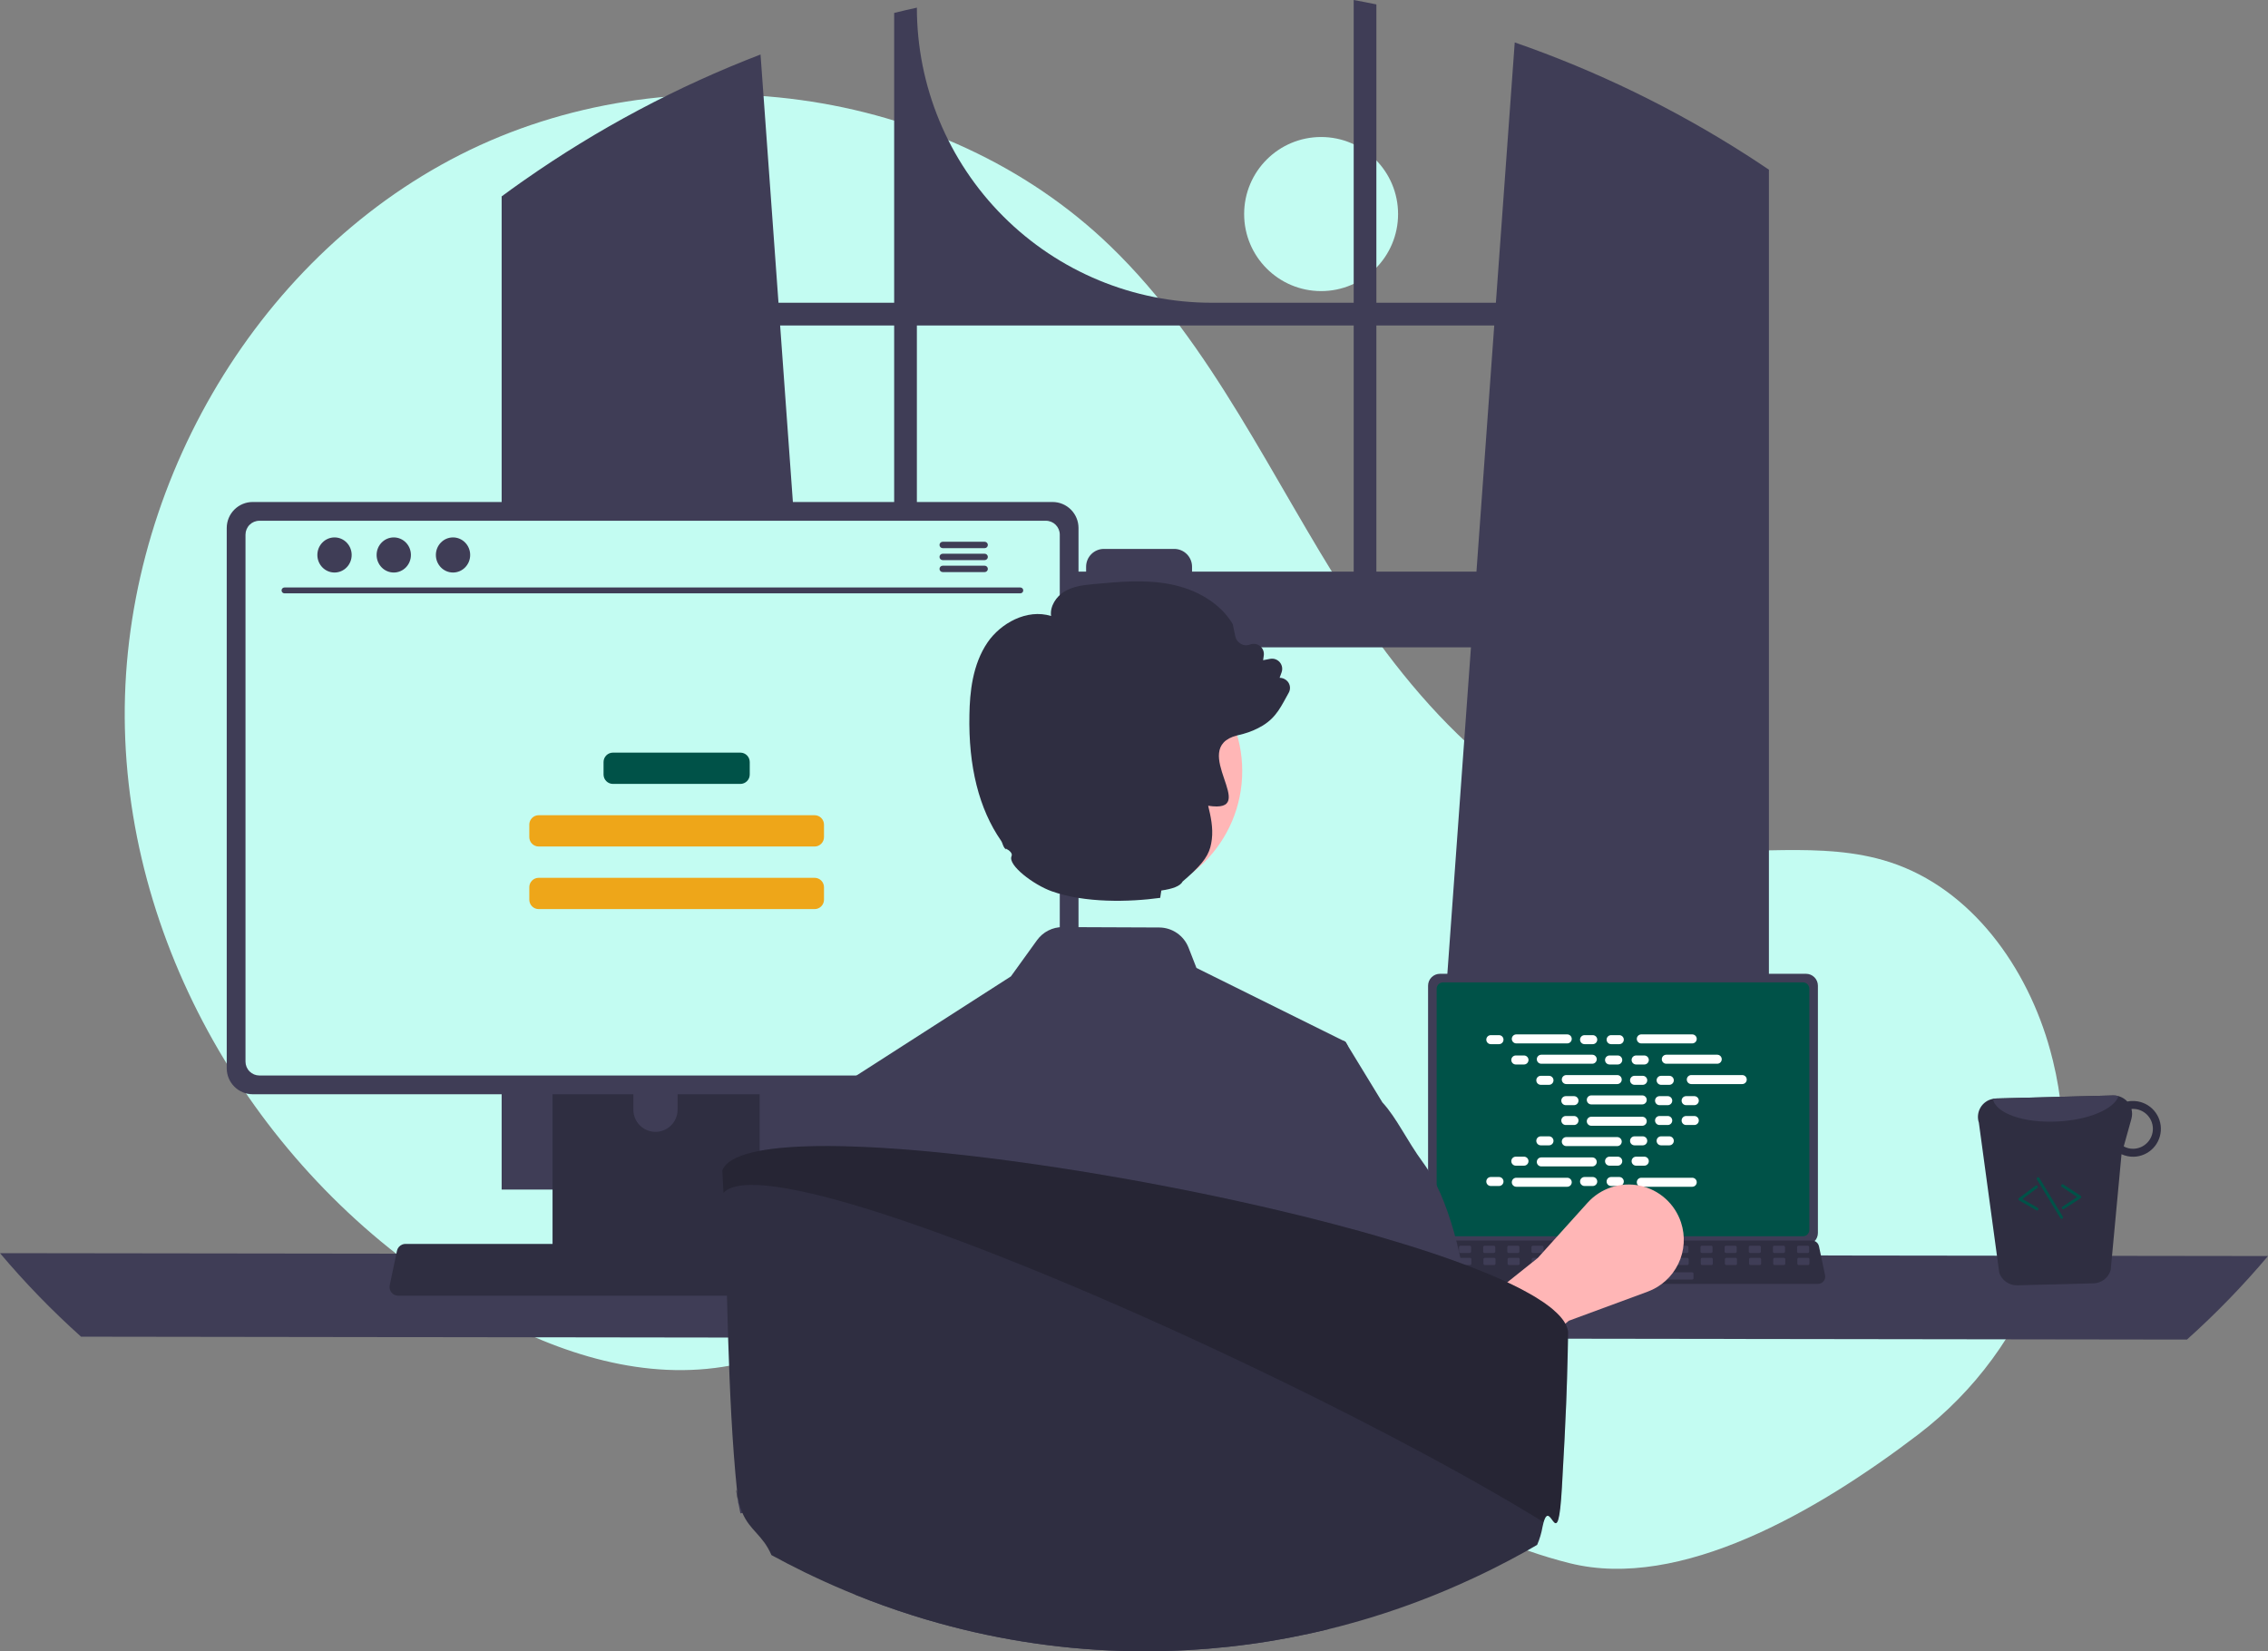 <svg width="754" height="549" viewBox="0 0 754 549" fill="none" xmlns="http://www.w3.org/2000/svg">
<rect x="0" y="0" width="754" height="549" fill="#808080" stroke="none"/>
<g clip-path="url(#clip0_60_59)">
<path d="M439.204 96.782C453.335 96.782 464.791 85.314 464.791 71.167C464.791 57.02 453.335 45.551 439.204 45.551C425.072 45.551 413.617 57.02 413.617 71.167C413.617 85.314 425.072 96.782 439.204 96.782Z" fill="#C3FCF2"/>
<path d="M637.69 476.947C675.722 447.946 693.888 399.214 682.516 352.727C682.233 351.572 681.935 350.419 681.621 349.269C674.081 321.675 655.429 295.449 628.244 286.632C605.418 279.228 580.503 284.921 556.689 281.977C509.943 276.198 473.701 238.332 448.201 198.687C422.7 159.041 403.102 114.663 369.217 81.909C313.363 27.921 222.252 16.298 153.002 51.44C83.751 86.582 39.639 164.549 41.521 242.252C43.402 319.955 89.479 394.244 156.395 433.66C180.978 448.14 209.409 458.397 237.704 454.808C262.256 451.693 284.564 438.487 309 434.566C347.419 428.401 385.593 445.791 418.822 466.056C452.051 486.32 484.149 510.339 521.909 519.734C558.575 528.856 604 502.636 637.69 476.947Z" fill="#C3FCF2"/>
<path d="M583.047 53.072C582.213 52.515 581.37 51.987 580.536 51.45C556.436 36.02 530.605 23.484 503.576 14.102L497.309 100.656H457.578V1.468C455.077 0.95 452.557 0.46 450.037 -6.10352e-05V100.656H402.822C376.83 100.656 351.902 90.319 333.523 71.919C315.143 53.519 304.818 28.564 304.818 2.542C302.288 3.089 299.777 3.674 297.267 4.298V100.656H258.81L252.84 18.122C225.064 28.787 198.694 42.811 174.318 59.883C173.897 60.171 173.475 60.468 173.063 60.756C170.945 62.243 168.856 63.759 166.777 65.294V395.495H280.113L278.11 367.722L267.09 215.232H489.02L478 367.722L475.997 395.495H588.078V56.41C586.411 55.278 584.734 54.165 583.047 53.072ZM297.267 190.049H265.269L259.357 108.216H297.267V190.049ZM450.037 190.049H396.296V188.427C396.296 187.648 396.143 186.876 395.844 186.156C395.546 185.436 395.109 184.782 394.558 184.232C394.007 183.681 393.353 183.244 392.634 182.947C391.914 182.65 391.143 182.497 390.364 182.499H367.001C366.223 182.498 365.453 182.651 364.734 182.949C364.016 183.247 363.363 183.684 362.813 184.234C362.263 184.785 361.827 185.439 361.529 186.158C361.232 186.878 361.079 187.649 361.079 188.427V190.049H304.818V108.216H450.037V190.049ZM457.579 190.049V108.216H496.763L490.85 190.049H457.579Z" fill="#3F3D56"/>
<path d="M-3.05176e-05 416.64C8.325 426.515 17.329 435.796 26.947 444.414L727.053 445.373C736.671 436.755 745.675 427.475 754 417.6L-3.05176e-05 416.64Z" fill="#3F3D56"/>
<path d="M474.765 327.708V409.929C474.765 410.977 475.181 411.982 475.922 412.723C476.662 413.463 477.665 413.88 478.712 413.881H600.419C601.465 413.88 602.469 413.463 603.209 412.723C603.949 411.982 604.365 410.977 604.366 409.929V327.708C604.363 326.661 603.946 325.658 603.207 324.918C602.467 324.178 601.464 323.762 600.419 323.761H478.712C477.666 323.762 476.663 324.179 475.924 324.918C475.184 325.658 474.767 326.661 474.765 327.708Z" fill="#3F3D56"/>
<path d="M477.62 328.731V408.915C477.621 409.475 477.843 410.011 478.239 410.407C478.634 410.803 479.17 411.026 479.729 411.027H599.405C599.965 411.026 600.501 410.803 600.896 410.407C601.292 410.011 601.514 409.475 601.515 408.915V328.731C601.515 328.171 601.293 327.633 600.897 327.236C600.502 326.84 599.965 326.616 599.405 326.615H479.729C479.169 326.616 478.633 326.84 478.237 327.236C477.842 327.633 477.62 328.171 477.62 328.731Z" fill="#005248"/>
<path d="M472.219 425.964C472.442 426.244 472.725 426.47 473.048 426.624C473.371 426.779 473.724 426.858 474.081 426.856H604.401C604.757 426.856 605.109 426.776 605.431 426.622C605.752 426.469 606.036 426.245 606.26 425.968C606.485 425.691 606.645 425.367 606.729 425.02C606.812 424.674 606.818 424.313 606.745 423.963L604.722 414.344C604.638 413.951 604.458 413.586 604.197 413.282C603.936 412.977 603.603 412.743 603.229 412.6C602.958 412.493 602.669 412.439 602.378 412.439H476.096C475.805 412.439 475.517 412.493 475.245 412.6C474.871 412.743 474.538 412.977 474.277 413.282C474.017 413.586 473.836 413.951 473.752 414.344L471.729 423.963C471.657 424.312 471.664 424.673 471.749 425.019C471.833 425.365 471.994 425.688 472.219 425.964Z" fill="#2F2E41"/>
<path d="M597.906 416.582H600.985C601.243 416.582 601.452 416.373 601.452 416.114V414.64C601.452 414.381 601.243 414.171 600.985 414.171H597.906C597.648 414.171 597.439 414.381 597.439 414.64V416.114C597.439 416.373 597.648 416.582 597.906 416.582Z" fill="#3F3D56"/>
<path d="M589.879 416.582H592.957C593.215 416.582 593.425 416.373 593.425 416.114V414.64C593.425 414.381 593.215 414.171 592.957 414.171H589.879C589.62 414.171 589.411 414.381 589.411 414.64V416.114C589.411 416.373 589.62 416.582 589.879 416.582Z" fill="#3F3D56"/>
<path d="M581.851 416.582H584.929C585.188 416.582 585.397 416.373 585.397 416.114V414.64C585.397 414.381 585.188 414.171 584.929 414.171H581.851C581.593 414.171 581.383 414.381 581.383 414.64V416.114C581.383 416.373 581.593 416.582 581.851 416.582Z" fill="#3F3D56"/>
<path d="M573.824 416.582H576.902C577.16 416.582 577.37 416.373 577.37 416.114V414.64C577.37 414.381 577.16 414.171 576.902 414.171H573.824C573.565 414.171 573.356 414.381 573.356 414.64V416.114C573.356 416.373 573.565 416.582 573.824 416.582Z" fill="#3F3D56"/>
<path d="M565.796 416.582H568.874C569.133 416.582 569.342 416.373 569.342 416.114V414.64C569.342 414.381 569.133 414.171 568.874 414.171H565.796C565.538 414.171 565.328 414.381 565.328 414.64V416.114C565.328 416.373 565.538 416.582 565.796 416.582Z" fill="#3F3D56"/>
<path d="M557.769 416.582H560.847C561.105 416.582 561.315 416.373 561.315 416.114V414.64C561.315 414.381 561.105 414.171 560.847 414.171H557.769C557.51 414.171 557.301 414.381 557.301 414.64V416.114C557.301 416.373 557.51 416.582 557.769 416.582Z" fill="#3F3D56"/>
<path d="M549.741 416.582H552.819C553.078 416.582 553.287 416.373 553.287 416.114V414.64C553.287 414.381 553.078 414.171 552.819 414.171H549.741C549.483 414.171 549.273 414.381 549.273 414.64V416.114C549.273 416.373 549.483 416.582 549.741 416.582Z" fill="#3F3D56"/>
<path d="M541.714 416.582H544.792C545.05 416.582 545.259 416.373 545.259 416.114V414.64C545.259 414.381 545.05 414.171 544.792 414.171H541.714C541.455 414.171 541.246 414.381 541.246 414.64V416.114C541.246 416.373 541.455 416.582 541.714 416.582Z" fill="#3F3D56"/>
<path d="M533.686 416.582H536.764C537.023 416.582 537.232 416.373 537.232 416.114V414.64C537.232 414.381 537.023 414.171 536.764 414.171H533.686C533.428 414.171 533.218 414.381 533.218 414.64V416.114C533.218 416.373 533.428 416.582 533.686 416.582Z" fill="#3F3D56"/>
<path d="M525.658 416.582H528.736C528.995 416.582 529.204 416.373 529.204 416.114V414.64C529.204 414.381 528.995 414.171 528.736 414.171H525.658C525.4 414.171 525.19 414.381 525.19 414.64V416.114C525.19 416.373 525.4 416.582 525.658 416.582Z" fill="#3F3D56"/>
<path d="M517.631 416.582H520.709C520.967 416.582 521.177 416.373 521.177 416.114V414.64C521.177 414.381 520.967 414.171 520.709 414.171H517.631C517.372 414.171 517.163 414.381 517.163 414.64V416.114C517.163 416.373 517.372 416.582 517.631 416.582Z" fill="#3F3D56"/>
<path d="M509.603 416.582H512.681C512.94 416.582 513.149 416.373 513.149 416.114V414.64C513.149 414.381 512.94 414.171 512.681 414.171H509.603C509.345 414.171 509.135 414.381 509.135 414.64V416.114C509.135 416.373 509.345 416.582 509.603 416.582Z" fill="#3F3D56"/>
<path d="M501.576 416.582H504.654C504.912 416.582 505.122 416.373 505.122 416.114V414.64C505.122 414.381 504.912 414.171 504.654 414.171H501.576C501.317 414.171 501.108 414.381 501.108 414.64V416.114C501.108 416.373 501.317 416.582 501.576 416.582Z" fill="#3F3D56"/>
<path d="M493.548 416.582H496.626C496.885 416.582 497.094 416.373 497.094 416.114V414.64C497.094 414.381 496.885 414.171 496.626 414.171H493.548C493.29 414.171 493.08 414.381 493.08 414.64V416.114C493.08 416.373 493.29 416.582 493.548 416.582Z" fill="#3F3D56"/>
<path d="M485.521 416.582H488.599C488.857 416.582 489.067 416.373 489.067 416.114V414.64C489.067 414.381 488.857 414.171 488.599 414.171H485.521C485.262 414.171 485.053 414.381 485.053 414.64V416.114C485.053 416.373 485.262 416.582 485.521 416.582Z" fill="#3F3D56"/>
<path d="M477.493 416.582H480.571C480.83 416.582 481.039 416.373 481.039 416.114V414.64C481.039 414.381 480.83 414.171 480.571 414.171H477.493C477.235 414.171 477.025 414.381 477.025 414.64V416.114C477.025 416.373 477.235 416.582 477.493 416.582Z" fill="#3F3D56"/>
<path d="M598.001 420.601H601.079C601.338 420.601 601.547 420.391 601.547 420.132V418.658C601.547 418.399 601.338 418.19 601.079 418.19H598.001C597.743 418.19 597.533 418.399 597.533 418.658V420.132C597.533 420.391 597.743 420.601 598.001 420.601Z" fill="#3F3D56"/>
<path d="M589.974 420.601H593.052C593.31 420.601 593.52 420.391 593.52 420.132V418.658C593.52 418.399 593.31 418.19 593.052 418.19H589.974C589.715 418.19 589.506 418.399 589.506 418.658V420.132C589.506 420.391 589.715 420.601 589.974 420.601Z" fill="#3F3D56"/>
<path d="M581.946 420.601H585.024C585.283 420.601 585.492 420.391 585.492 420.132V418.658C585.492 418.399 585.283 418.19 585.024 418.19H581.946C581.688 418.19 581.478 418.399 581.478 418.658V420.132C581.478 420.391 581.688 420.601 581.946 420.601Z" fill="#3F3D56"/>
<path d="M573.919 420.601H576.997C577.255 420.601 577.465 420.391 577.465 420.132V418.658C577.465 418.399 577.255 418.19 576.997 418.19H573.919C573.66 418.19 573.451 418.399 573.451 418.658V420.132C573.451 420.391 573.66 420.601 573.919 420.601Z" fill="#3F3D56"/>
<path d="M565.891 420.601H568.969C569.228 420.601 569.437 420.391 569.437 420.132V418.658C569.437 418.399 569.228 418.19 568.969 418.19H565.891C565.633 418.19 565.423 418.399 565.423 418.658V420.132C565.423 420.391 565.633 420.601 565.891 420.601Z" fill="#3F3D56"/>
<path d="M557.863 420.601H560.942C561.2 420.601 561.409 420.391 561.409 420.132V418.658C561.409 418.399 561.2 418.19 560.942 418.19H557.863C557.605 418.19 557.396 418.399 557.396 418.658V420.132C557.396 420.391 557.605 420.601 557.863 420.601Z" fill="#3F3D56"/>
<path d="M549.836 420.601H552.914C553.172 420.601 553.382 420.391 553.382 420.132V418.658C553.382 418.399 553.172 418.19 552.914 418.19H549.836C549.578 418.19 549.368 418.399 549.368 418.658V420.132C549.368 420.391 549.578 420.601 549.836 420.601Z" fill="#3F3D56"/>
<path d="M541.808 420.601H544.886C545.145 420.601 545.354 420.391 545.354 420.132V418.658C545.354 418.399 545.145 418.19 544.886 418.19H541.808C541.55 418.19 541.341 418.399 541.341 418.658V420.132C541.341 420.391 541.55 420.601 541.808 420.601Z" fill="#3F3D56"/>
<path d="M533.781 420.601H536.859C537.117 420.601 537.327 420.391 537.327 420.132V418.658C537.327 418.399 537.117 418.19 536.859 418.19H533.781C533.522 418.19 533.313 418.399 533.313 418.658V420.132C533.313 420.391 533.522 420.601 533.781 420.601Z" fill="#3F3D56"/>
<path d="M525.753 420.601H528.831C529.09 420.601 529.299 420.391 529.299 420.132V418.658C529.299 418.399 529.09 418.19 528.831 418.19H525.753C525.495 418.19 525.285 418.399 525.285 418.658V420.132C525.285 420.391 525.495 420.601 525.753 420.601Z" fill="#3F3D56"/>
<path d="M517.726 420.601H520.804C521.062 420.601 521.271 420.391 521.271 420.132V418.658C521.271 418.399 521.062 418.19 520.804 418.19H517.726C517.467 418.19 517.258 418.399 517.258 418.658V420.132C517.258 420.391 517.467 420.601 517.726 420.601Z" fill="#3F3D56"/>
<path d="M509.698 420.601H512.776C513.035 420.601 513.244 420.391 513.244 420.132V418.658C513.244 418.399 513.035 418.19 512.776 418.19H509.698C509.44 418.19 509.23 418.399 509.23 418.658V420.132C509.23 420.391 509.44 420.601 509.698 420.601Z" fill="#3F3D56"/>
<path d="M501.671 420.601H504.749C505.007 420.601 505.217 420.391 505.217 420.132V418.658C505.217 418.399 505.007 418.19 504.749 418.19H501.671C501.412 418.19 501.203 418.399 501.203 418.658V420.132C501.203 420.391 501.412 420.601 501.671 420.601Z" fill="#3F3D56"/>
<path d="M493.643 420.601H496.721C496.98 420.601 497.189 420.391 497.189 420.132V418.658C497.189 418.399 496.98 418.19 496.721 418.19H493.643C493.385 418.19 493.175 418.399 493.175 418.658V420.132C493.175 420.391 493.385 420.601 493.643 420.601Z" fill="#3F3D56"/>
<path d="M485.615 420.601H488.694C488.952 420.601 489.161 420.391 489.161 420.132V418.658C489.161 418.399 488.952 418.19 488.694 418.19H485.615C485.357 418.19 485.148 418.399 485.148 418.658V420.132C485.148 420.391 485.357 420.601 485.615 420.601Z" fill="#3F3D56"/>
<path d="M477.588 420.601H480.666C480.924 420.601 481.134 420.391 481.134 420.132V418.658C481.134 418.399 480.924 418.19 480.666 418.19H477.588C477.33 418.19 477.12 418.399 477.12 418.658V420.132C477.12 420.391 477.33 420.601 477.588 420.601Z" fill="#3F3D56"/>
<path d="M531.373 425.423H562.547C562.806 425.423 563.015 425.213 563.015 424.954V423.48C563.015 423.221 562.806 423.012 562.547 423.012H531.373C531.114 423.012 530.905 423.221 530.905 423.48V424.954C530.905 425.213 531.114 425.423 531.373 425.423Z" fill="#3F3D56"/>
<path d="M498.344 344.157H495.619C494.793 344.157 494.123 344.828 494.123 345.655C494.123 346.482 494.793 347.153 495.619 347.153H498.344C499.17 347.153 499.84 346.482 499.84 345.655C499.84 344.828 499.17 344.157 498.344 344.157Z" fill="white"/>
<path d="M529.51 344.157H526.785C525.959 344.157 525.289 344.828 525.289 345.655C525.289 346.482 525.959 347.153 526.785 347.153H529.51C530.337 347.153 531.006 346.482 531.006 345.655C531.006 344.828 530.337 344.157 529.51 344.157Z" fill="white"/>
<path d="M538.341 344.157H535.616C534.79 344.157 534.12 344.828 534.12 345.655C534.12 346.482 534.79 347.153 535.616 347.153H538.341C539.167 347.153 539.837 346.482 539.837 345.655C539.837 344.828 539.167 344.157 538.341 344.157Z" fill="white"/>
<path d="M521.033 343.908H504.096C503.27 343.908 502.6 344.578 502.6 345.405C502.6 346.232 503.27 346.903 504.096 346.903H521.033C521.859 346.903 522.529 346.232 522.529 345.405C522.529 344.578 521.859 343.908 521.033 343.908Z" fill="white"/>
<path d="M562.588 343.908H545.652C544.825 343.908 544.156 344.578 544.156 345.405C544.156 346.232 544.825 346.903 545.652 346.903H562.588C563.414 346.903 564.084 346.232 564.084 345.405C564.084 344.578 563.414 343.908 562.588 343.908Z" fill="white"/>
<path d="M506.655 350.918H503.93C503.104 350.918 502.434 351.588 502.434 352.415C502.434 353.242 503.104 353.913 503.93 353.913H506.655C507.481 353.913 508.151 353.242 508.151 352.415C508.151 351.588 507.481 350.918 506.655 350.918Z" fill="white"/>
<path d="M537.822 350.918H535.096C534.27 350.918 533.6 351.588 533.6 352.415C533.6 353.242 534.27 353.913 535.096 353.913H537.822C538.648 353.913 539.318 353.242 539.318 352.415C539.318 351.588 538.648 350.918 537.822 350.918Z" fill="white"/>
<path d="M546.652 350.918H543.927C543.101 350.918 542.431 351.588 542.431 352.415C542.431 353.242 543.101 353.913 543.927 353.913H546.652C547.478 353.913 548.148 353.242 548.148 352.415C548.148 351.588 547.478 350.918 546.652 350.918Z" fill="white"/>
<path d="M529.344 350.668H512.407C511.581 350.668 510.911 351.338 510.911 352.165C510.911 352.993 511.581 353.663 512.407 353.663H529.344C530.17 353.663 530.84 352.993 530.84 352.165C530.84 351.338 530.17 350.668 529.344 350.668Z" fill="white"/>
<path d="M570.899 350.668H553.963C553.136 350.668 552.467 351.338 552.467 352.165C552.467 352.993 553.136 353.663 553.963 353.663H570.899C571.725 353.663 572.395 352.993 572.395 352.165C572.395 351.338 571.725 350.668 570.899 350.668Z" fill="white"/>
<path d="M514.966 357.678H512.241C511.415 357.678 510.745 358.348 510.745 359.175C510.745 360.003 511.415 360.673 512.241 360.673H514.966C515.792 360.673 516.462 360.003 516.462 359.175C516.462 358.348 515.792 357.678 514.966 357.678Z" fill="white"/>
<path d="M546.132 357.678H543.407C542.581 357.678 541.911 358.348 541.911 359.175C541.911 360.003 542.581 360.673 543.407 360.673H546.132C546.959 360.673 547.628 360.003 547.628 359.175C547.628 358.348 546.959 357.678 546.132 357.678Z" fill="white"/>
<path d="M554.963 357.678H552.238C551.412 357.678 550.742 358.348 550.742 359.175C550.742 360.003 551.412 360.673 552.238 360.673H554.963C555.789 360.673 556.459 360.003 556.459 359.175C556.459 358.348 555.789 357.678 554.963 357.678Z" fill="white"/>
<path d="M537.655 357.428H520.718C519.892 357.428 519.222 358.099 519.222 358.926C519.222 359.753 519.892 360.423 520.718 360.423H537.655C538.481 360.423 539.151 359.753 539.151 358.926C539.151 358.099 538.481 357.428 537.655 357.428Z" fill="white"/>
<path d="M579.21 357.428H562.274C561.447 357.428 560.778 358.099 560.778 358.926C560.778 359.753 561.447 360.423 562.274 360.423H579.21C580.037 360.423 580.706 359.753 580.706 358.926C580.706 358.099 580.037 357.428 579.21 357.428Z" fill="white"/>
<path d="M523.277 364.438H520.552C519.726 364.438 519.056 365.109 519.056 365.936C519.056 366.763 519.726 367.433 520.552 367.433H523.277C524.103 367.433 524.773 366.763 524.773 365.936C524.773 365.109 524.103 364.438 523.277 364.438Z" fill="white"/>
<path d="M554.444 364.438H551.719C550.892 364.438 550.223 365.109 550.223 365.936C550.223 366.763 550.892 367.433 551.719 367.433H554.444C555.27 367.433 555.94 366.763 555.94 365.936C555.94 365.109 555.27 364.438 554.444 364.438Z" fill="white"/>
<path d="M563.274 364.438H560.549C559.723 364.438 559.053 365.109 559.053 365.936C559.053 366.763 559.723 367.433 560.549 367.433H563.274C564.1 367.433 564.77 366.763 564.77 365.936C564.77 365.109 564.1 364.438 563.274 364.438Z" fill="white"/>
<path d="M545.966 364.188H529.029C528.203 364.188 527.534 364.859 527.534 365.686C527.534 366.513 528.203 367.184 529.029 367.184H545.966C546.792 367.184 547.462 366.513 547.462 365.686C547.462 364.859 546.792 364.188 545.966 364.188Z" fill="white"/>
<path d="M529.51 391.32H526.785C525.959 391.32 525.289 391.99 525.289 392.817C525.289 393.644 525.959 394.315 526.785 394.315H529.51C530.337 394.315 531.006 393.644 531.006 392.817C531.006 391.99 530.337 391.32 529.51 391.32Z" fill="white"/>
<path d="M538.341 391.32H535.616C534.79 391.32 534.12 391.99 534.12 392.817C534.12 393.644 534.79 394.315 535.616 394.315H538.341C539.167 394.315 539.837 393.644 539.837 392.817C539.837 391.99 539.167 391.32 538.341 391.32Z" fill="white"/>
<path d="M562.588 391.569H545.652C544.825 391.569 544.156 392.24 544.156 393.067C544.156 393.894 544.825 394.565 545.652 394.565H562.588C563.414 394.565 564.084 393.894 564.084 393.067C564.084 392.24 563.414 391.569 562.588 391.569Z" fill="white"/>
<path d="M498.344 391.32H495.619C494.793 391.32 494.123 391.99 494.123 392.817C494.123 393.644 494.793 394.315 495.619 394.315H498.344C499.17 394.315 499.84 393.644 499.84 392.817C499.84 391.99 499.17 391.32 498.344 391.32Z" fill="white"/>
<path d="M521.033 391.569H504.096C503.27 391.569 502.6 392.24 502.6 393.067C502.6 393.894 503.27 394.565 504.096 394.565H521.033C521.859 394.565 522.529 393.894 522.529 393.067C522.529 392.24 521.859 391.569 521.033 391.569Z" fill="white"/>
<path d="M506.655 384.559H503.93C503.104 384.559 502.434 385.23 502.434 386.057C502.434 386.884 503.104 387.555 503.93 387.555H506.655C507.481 387.555 508.151 386.884 508.151 386.057C508.151 385.23 507.481 384.559 506.655 384.559Z" fill="white"/>
<path d="M537.822 384.559H535.096C534.27 384.559 533.6 385.23 533.6 386.057C533.6 386.884 534.27 387.555 535.096 387.555H537.822C538.648 387.555 539.318 386.884 539.318 386.057C539.318 385.23 538.648 384.559 537.822 384.559Z" fill="white"/>
<path d="M546.652 384.559H543.927C543.101 384.559 542.431 385.23 542.431 386.057C542.431 386.884 543.101 387.555 543.927 387.555H546.652C547.478 387.555 548.148 386.884 548.148 386.057C548.148 385.23 547.478 384.559 546.652 384.559Z" fill="white"/>
<path d="M529.344 384.809H512.407C511.581 384.809 510.911 385.48 510.911 386.307C510.911 387.134 511.581 387.804 512.407 387.804H529.344C530.17 387.804 530.84 387.134 530.84 386.307C530.84 385.48 530.17 384.809 529.344 384.809Z" fill="white"/>
<path d="M514.966 377.799H512.241C511.415 377.799 510.745 378.47 510.745 379.297C510.745 380.124 511.415 380.794 512.241 380.794H514.966C515.792 380.794 516.462 380.124 516.462 379.297C516.462 378.47 515.792 377.799 514.966 377.799Z" fill="white"/>
<path d="M546.132 377.799H543.407C542.581 377.799 541.911 378.47 541.911 379.297C541.911 380.124 542.581 380.794 543.407 380.794H546.132C546.959 380.794 547.628 380.124 547.628 379.297C547.628 378.47 546.959 377.799 546.132 377.799Z" fill="white"/>
<path d="M554.963 377.799H552.238C551.412 377.799 550.742 378.47 550.742 379.297C550.742 380.124 551.412 380.794 552.238 380.794H554.963C555.789 380.794 556.459 380.124 556.459 379.297C556.459 378.47 555.789 377.799 554.963 377.799Z" fill="white"/>
<path d="M537.655 378.049H520.718C519.892 378.049 519.222 378.719 519.222 379.547C519.222 380.374 519.892 381.044 520.718 381.044H537.655C538.481 381.044 539.151 380.374 539.151 379.547C539.151 378.719 538.481 378.049 537.655 378.049Z" fill="white"/>
<path d="M523.277 371.039H520.552C519.726 371.039 519.056 371.709 519.056 372.537C519.056 373.364 519.726 374.034 520.552 374.034H523.277C524.103 374.034 524.773 373.364 524.773 372.537C524.773 371.709 524.103 371.039 523.277 371.039Z" fill="white"/>
<path d="M554.444 371.039H551.719C550.892 371.039 550.223 371.709 550.223 372.537C550.223 373.364 550.892 374.034 551.719 374.034H554.444C555.27 374.034 555.94 373.364 555.94 372.537C555.94 371.709 555.27 371.039 554.444 371.039Z" fill="white"/>
<path d="M563.274 371.039H560.549C559.723 371.039 559.053 371.709 559.053 372.537C559.053 373.364 559.723 374.034 560.549 374.034H563.274C564.1 374.034 564.77 373.364 564.77 372.537C564.77 371.709 564.1 371.039 563.274 371.039Z" fill="white"/>
<path d="M545.966 371.289H529.029C528.203 371.289 527.534 371.959 527.534 372.786C527.534 373.613 528.203 374.284 529.029 374.284H545.966C546.792 374.284 547.462 373.613 547.462 372.786C547.462 371.959 546.792 371.289 545.966 371.289Z" fill="white"/>
<path d="M483.856 470.547L471.063 450.303L511.218 418.258L527.791 399.876C529.945 397.488 532.686 395.707 535.742 394.712C538.798 393.717 542.062 393.542 545.206 394.205C548.351 394.868 551.267 396.346 553.662 398.49C556.058 400.635 557.849 403.371 558.857 406.426C560.351 410.953 560.03 415.884 557.961 420.178C555.893 424.472 552.238 427.794 547.77 429.442L521.562 439.108L483.856 470.547Z" fill="#FFB6B6"/>
<path d="M183.694 323.765V422.157H252.547V323.765C252.548 323.057 252.323 322.368 251.904 321.798C251.484 321.228 250.894 320.808 250.218 320.599C249.9 320.494 249.567 320.442 249.231 320.446H187.019C186.583 320.445 186.151 320.53 185.748 320.696C185.345 320.863 184.978 321.107 184.67 321.415C184.361 321.724 184.116 322.09 183.948 322.493C183.781 322.896 183.695 323.328 183.694 323.765ZM210.565 357.573C210.583 355.633 211.365 353.779 212.741 352.414C214.118 351.048 215.977 350.282 217.915 350.282C219.852 350.282 221.711 351.048 223.088 352.414C224.464 353.779 225.247 355.633 225.265 357.573V368.989C225.255 370.934 224.476 372.796 223.099 374.168C221.721 375.54 219.857 376.31 217.915 376.31C215.972 376.31 214.108 375.54 212.731 374.168C211.353 372.796 210.574 370.934 210.565 368.989V357.573Z" fill="#2F2E41"/>
<path d="M183.483 419.01V428.498C183.485 428.99 183.68 429.461 184.026 429.809C184.372 430.157 184.842 430.355 185.333 430.359H250.909C251.4 430.357 251.87 430.16 252.217 429.811C252.564 429.462 252.758 428.99 252.758 428.498V419.01H183.483Z" fill="#3F3D56"/>
<path d="M75.379 175.525V355.174C75.381 357.464 76.29 359.659 77.907 361.278C79.524 362.896 81.717 363.807 84.004 363.808H349.928C352.215 363.807 354.408 362.896 356.025 361.278C357.642 359.659 358.551 357.464 358.553 355.174V175.525C358.548 173.238 357.637 171.046 356.02 169.429C354.404 167.813 352.213 166.903 349.928 166.9H84.004C81.719 166.903 79.528 167.813 77.912 169.429C76.295 171.046 75.384 173.238 75.379 175.525Z" fill="#3F3D56"/>
<path d="M81.617 177.76V352.958C81.62 354.181 82.106 355.354 82.97 356.219C83.834 357.084 85.005 357.571 86.227 357.573H347.715C348.937 357.571 350.108 357.084 350.972 356.219C351.836 355.354 352.322 354.181 352.324 352.958V177.76C352.324 176.535 351.839 175.361 350.975 174.494C350.11 173.627 348.938 173.139 347.715 173.136H86.227C85.003 173.139 83.831 173.627 82.967 174.494C82.103 175.361 81.618 176.536 81.617 177.76Z" fill="#C3FCF2"/>
<path d="M130.145 429.716C130.411 430.05 130.75 430.32 131.135 430.504C131.52 430.689 131.941 430.783 132.368 430.781H287.937C288.362 430.781 288.782 430.685 289.166 430.502C289.55 430.318 289.888 430.052 290.156 429.721C290.424 429.39 290.615 429.004 290.716 428.59C290.816 428.176 290.822 427.744 290.735 427.328L288.32 415.844C288.22 415.376 288.004 414.94 287.693 414.576C287.382 414.213 286.985 413.933 286.538 413.762C286.214 413.635 285.869 413.57 285.522 413.57H134.774C134.426 413.57 134.081 413.635 133.758 413.762C133.311 413.933 132.914 414.213 132.602 414.576C132.291 414.94 132.075 415.376 131.975 415.844L129.561 427.328C129.475 427.744 129.482 428.175 129.584 428.588C129.685 429.001 129.876 429.387 130.145 429.716Z" fill="#2F2E41"/>
<path d="M339.229 197.27H94.555C94.301 197.265 94.059 197.16 93.881 196.978C93.703 196.796 93.604 196.551 93.604 196.296C93.604 196.042 93.703 195.797 93.881 195.615C94.059 195.433 94.301 195.328 94.555 195.322H339.229C339.483 195.328 339.725 195.433 339.903 195.615C340.081 195.797 340.18 196.042 340.18 196.296C340.18 196.551 340.081 196.796 339.903 196.978C339.725 197.16 339.483 197.265 339.229 197.27Z" fill="#3F3D56"/>
<path d="M111.211 190.349C114.36 190.349 116.913 187.736 116.913 184.513C116.913 181.29 114.36 178.677 111.211 178.677C108.061 178.677 105.508 181.29 105.508 184.513C105.508 187.736 108.061 190.349 111.211 190.349Z" fill="#3F3D56"/>
<path d="M130.909 190.349C134.058 190.349 136.611 187.736 136.611 184.513C136.611 181.29 134.058 178.677 130.909 178.677C127.76 178.677 125.207 181.29 125.207 184.513C125.207 187.736 127.76 190.349 130.909 190.349Z" fill="#3F3D56"/>
<path d="M150.608 190.349C153.757 190.349 156.31 187.736 156.31 184.513C156.31 181.29 153.757 178.677 150.608 178.677C147.458 178.677 144.906 181.29 144.906 184.513C144.906 187.736 147.458 190.349 150.608 190.349Z" fill="#3F3D56"/>
<path d="M327.367 180.12H313.376C313.099 180.127 312.836 180.241 312.643 180.439C312.449 180.637 312.341 180.903 312.341 181.18C312.341 181.457 312.449 181.723 312.643 181.921C312.836 182.12 313.099 182.234 313.376 182.24H327.367C327.645 182.237 327.911 182.123 328.106 181.925C328.301 181.726 328.411 181.459 328.411 181.18C328.411 180.902 328.301 180.634 328.106 180.436C327.911 180.238 327.645 180.124 327.367 180.12Z" fill="#3F3D56"/>
<path d="M327.367 184.102H313.376C313.099 184.108 312.836 184.222 312.642 184.42C312.448 184.618 312.34 184.885 312.34 185.162C312.34 185.439 312.448 185.705 312.642 185.903C312.836 186.101 313.099 186.216 313.376 186.222H327.367C327.645 186.218 327.911 186.105 328.107 185.907C328.303 185.708 328.413 185.441 328.413 185.162C328.413 184.883 328.303 184.615 328.107 184.417C327.911 184.218 327.645 184.105 327.367 184.102Z" fill="#3F3D56"/>
<path d="M327.367 188.083H313.376C313.099 188.089 312.836 188.204 312.643 188.402C312.449 188.6 312.341 188.866 312.341 189.143C312.341 189.42 312.449 189.686 312.643 189.884C312.836 190.082 313.099 190.197 313.376 190.203H327.367C327.645 190.199 327.911 190.086 328.106 189.887C328.301 189.689 328.411 189.422 328.411 189.143C328.411 188.864 328.301 188.597 328.106 188.399C327.911 188.2 327.645 188.087 327.367 188.083Z" fill="#3F3D56"/>
<path d="M664.664 423.174C665.087 424.405 665.887 425.47 666.952 426.216C668.017 426.963 669.29 427.352 670.59 427.329L695.976 426.675C697.285 426.649 698.551 426.2 699.584 425.395C700.617 424.59 701.362 423.471 701.708 422.207L705.3 383.749C706.575 384.327 707.962 384.613 709.361 384.585C710.577 384.554 711.774 384.284 712.886 383.79C713.997 383.296 715 382.588 715.838 381.706C716.676 380.824 717.332 379.786 717.769 378.65C718.206 377.514 718.415 376.303 718.384 375.086C718.354 373.869 718.084 372.671 717.591 371.558C717.098 370.446 716.39 369.441 715.509 368.602C714.628 367.764 713.591 367.107 712.456 366.669C711.322 366.232 710.112 366.023 708.897 366.053C708.338 366.051 707.78 366.109 707.233 366.226C706.638 365.582 705.915 365.07 705.111 364.722C704.307 364.375 703.438 364.2 702.562 364.209L663.512 365.218C663.188 365.23 662.865 365.27 662.548 365.338C661.692 365.498 660.88 365.84 660.166 366.34C659.453 366.84 658.855 367.488 658.412 368.239C657.97 368.99 657.693 369.828 657.601 370.695C657.509 371.562 657.603 372.439 657.878 373.267L664.664 423.174ZM706.037 381.138L708.593 371.973C708.884 370.915 708.891 369.798 708.613 368.736C708.737 368.736 708.846 368.677 708.97 368.677C710.723 368.64 712.419 369.301 713.686 370.515C714.952 371.728 715.687 373.395 715.728 375.15C715.769 376.904 715.113 378.604 713.904 379.875C712.696 381.147 711.033 381.886 709.28 381.932C708.147 381.968 707.026 381.693 706.037 381.138Z" fill="#2F2E41"/>
<path d="M662.548 365.338C663.38 370.1 672.734 373.448 683.981 372.866C694.324 372.389 702.78 368.754 704.33 364.445C703.756 364.275 703.16 364.195 702.562 364.209L663.512 365.218C663.188 365.23 662.865 365.27 662.548 365.338Z" fill="#3F3D56"/>
<path d="M686.042 402.041C686.094 402.028 686.143 402.006 686.187 401.977L691.7 398.365C691.767 398.321 691.822 398.262 691.86 398.192C691.897 398.122 691.917 398.043 691.917 397.964C691.917 397.884 691.898 397.806 691.86 397.736C691.822 397.666 691.767 397.606 691.701 397.562L685.97 393.805C685.918 393.77 685.859 393.746 685.797 393.734C685.735 393.722 685.671 393.722 685.609 393.735C685.548 393.748 685.489 393.773 685.437 393.808C685.385 393.844 685.34 393.889 685.305 393.942C685.271 393.995 685.247 394.054 685.235 394.116C685.224 394.178 685.224 394.242 685.237 394.303C685.25 394.365 685.275 394.424 685.311 394.476C685.347 394.528 685.392 394.572 685.445 394.607L690.563 397.963L685.663 401.175C685.568 401.237 685.498 401.331 685.466 401.439C685.433 401.548 685.441 401.665 685.486 401.769C685.532 401.873 685.613 401.957 685.714 402.007C685.816 402.057 685.932 402.069 686.042 402.041H686.042Z" fill="#005248"/>
<path d="M677.335 402.443C677.427 402.42 677.511 402.369 677.574 402.298C677.638 402.227 677.679 402.138 677.692 402.043C677.705 401.949 677.689 401.852 677.647 401.766C677.605 401.681 677.538 401.61 677.455 401.562L672.374 398.645L677.285 394.993C677.336 394.955 677.378 394.908 677.411 394.854C677.443 394.8 677.464 394.74 677.474 394.678C677.483 394.616 677.48 394.552 677.464 394.491C677.449 394.43 677.422 394.373 677.384 394.322C677.347 394.272 677.3 394.229 677.246 394.197C677.192 394.164 677.132 394.143 677.07 394.134C677.007 394.125 676.944 394.128 676.883 394.143C676.822 394.158 676.765 394.186 676.714 394.223L671.215 398.313C671.151 398.36 671.1 398.423 671.066 398.495C671.033 398.567 671.018 398.646 671.022 398.726C671.027 398.805 671.051 398.882 671.093 398.95C671.135 399.018 671.193 399.074 671.262 399.113L676.979 402.394C677.086 402.456 677.214 402.474 677.335 402.443Z" fill="#005248"/>
<path d="M685.494 405.207C685.54 405.195 685.585 405.177 685.625 405.151C685.679 405.119 685.726 405.076 685.763 405.025C685.8 404.974 685.827 404.916 685.842 404.855C685.857 404.794 685.86 404.73 685.85 404.668C685.84 404.606 685.819 404.546 685.786 404.492L677.971 391.629C677.904 391.52 677.798 391.443 677.674 391.413C677.551 391.383 677.421 391.403 677.312 391.469C677.204 391.536 677.126 391.642 677.096 391.766C677.066 391.889 677.086 392.019 677.152 392.128L684.967 404.992C685.02 405.079 685.1 405.147 685.195 405.186C685.29 405.225 685.395 405.232 685.494 405.207Z" fill="#005248"/>
<path d="M246.126 250.227H203.779C202.051 250.227 200.651 251.629 200.651 253.358V257.5C200.651 259.229 202.051 260.632 203.779 260.632H246.126C247.854 260.632 249.254 259.229 249.254 257.5V253.358C249.254 251.629 247.854 250.227 246.126 250.227Z" fill="#005248"/>
<path d="M270.81 271.036H179.095C177.367 271.036 175.967 272.438 175.967 274.168V278.31C175.967 280.039 177.367 281.441 179.095 281.441H270.81C272.538 281.441 273.938 280.039 273.938 278.31V274.168C273.938 272.438 272.538 271.036 270.81 271.036Z" fill="#EEA619"/>
<path d="M270.81 291.846H179.095C177.367 291.846 175.967 293.248 175.967 294.978V299.12C175.967 300.849 177.367 302.251 179.095 302.251H270.81C272.538 302.251 273.938 300.849 273.938 299.12V294.978C273.938 293.248 272.538 291.846 270.81 291.846Z" fill="#EEA619"/>
<path d="M278.585 361.53L278.793 362.187L278.804 362.209L285.057 381.24L292.25 403.172L305.783 444.387L305.915 450.79V450.812L306.92 502.314L304.133 509.296L307.27 520.744C307.27 520.744 305.827 503.44 298.087 513.377C293.704 519.024 288.577 524.803 284.368 530.22C290.501 532.704 296.732 534.952 303.061 536.962C304.428 537.399 305.805 537.815 307.183 538.231C307.478 538.319 307.773 538.406 308.068 538.494C329.05 544.706 350.741 548.196 372.61 548.88C373.747 548.913 374.862 548.934 375.944 548.956C376.327 548.967 376.698 548.978 377.07 548.978C378.294 548.989 379.508 549 380.732 549C383.203 549 385.662 548.964 388.111 548.891C406.235 548.379 424.254 545.94 441.863 541.613C441.743 534.335 441.415 525.832 440.945 516.748C440.726 512.294 435.818 507.467 435.522 502.805C435.315 499.303 439.72 496.009 439.491 492.452C438.004 470.553 436.146 478.96 434.768 463.452C434.626 461.931 434.495 460.475 434.375 459.085C433.489 449.126 432.877 442.899 432.877 442.899L438.758 405.788L447.996 347.522L447.285 346.351L446.487 345.957L397.764 321.814L395.118 315.029C394.348 313.074 393.01 311.395 391.278 310.207C389.546 309.019 387.499 308.377 385.4 308.364L353.304 308.233C351.638 308.225 349.995 308.615 348.51 309.371C347.025 310.127 345.742 311.226 344.766 312.577L336.076 324.627L278.585 361.53Z" fill="#3F3D56"/>
<path d="M313.184 435.216L305.915 450.79L300.952 461.427L292.414 506.178L288.139 510.719L284.477 494.641L246.148 503.161C244.891 496.168 245.811 503.398 245.035 495.726C245.254 495.507 245.483 495.288 245.713 495.069C246.325 494.5 246.839 493.964 246.828 493.45C246.391 466.987 247.703 421.952 258.656 394.669C260.372 390.214 262.634 385.99 265.39 382.094C265.609 381.798 265.817 381.503 266.024 381.207C271.075 374.127 274.267 367.155 278.793 362.198V362.187C278.821 362.164 278.847 362.138 278.869 362.11C278.886 362.102 278.901 362.091 278.913 362.077L310.003 345.574L311.337 383.09L312.288 410.056L313.184 435.216Z" fill="#3F3D56"/>
<path d="M425.289 439.64L434.37 459.09L437.54 465.864L446.075 510.61L450.335 515.141L454.006 499.067L455.731 498.713L486.835 492.264L495.901 521.089C497.945 517.68 498.75 513.67 498.18 509.736C497.611 505.802 495.702 502.185 492.776 499.498C492.157 498.937 491.641 498.391 491.656 497.874C492.172 466.75 490.27 409.917 473.096 386.526C467.642 379.102 464.369 371.709 459.608 366.543C459.593 366.529 459.593 366.514 459.578 366.514L447.991 347.52L447.284 346.355L446.488 345.956L425.289 439.64Z" fill="#3F3D56"/>
<path d="M370.279 299.088C393.861 299.088 412.979 279.95 412.979 256.341C412.979 232.732 393.861 213.594 370.279 213.594C346.697 213.594 327.579 232.732 327.579 256.341C327.579 279.95 346.697 299.088 370.279 299.088Z" fill="#FFB6B6"/>
<path d="M427.993 226.482C427.662 226.128 427.263 225.845 426.82 225.648C426.377 225.452 425.899 225.348 425.415 225.34L426.057 223.556C426.266 222.994 426.323 222.386 426.221 221.795C426.119 221.204 425.861 220.651 425.475 220.192C425.089 219.733 424.588 219.385 424.023 219.184C423.459 218.983 422.851 218.936 422.262 219.047L419.924 219.498L420.144 217.934C420.229 217.352 420.16 216.757 419.946 216.21C419.731 215.662 419.378 215.179 418.921 214.809C418.463 214.439 417.918 214.195 417.338 214.101C416.757 214.006 416.163 214.064 415.612 214.269C415.11 214.467 414.571 214.55 414.034 214.511C413.497 214.473 412.975 214.315 412.507 214.049C412.037 213.791 411.628 213.433 411.311 213C410.993 212.568 410.773 212.071 410.667 211.545L409.852 207.612L409.766 207.4C405.799 200.781 398.171 195.965 388.837 194.2C380.529 192.617 372.01 193.423 363.797 194.181C360.539 194.487 356.859 194.833 353.792 196.713C351.186 198.325 348.982 201.548 349.432 204.801C341.335 202.316 332.653 207.276 328.35 213.531C323.252 220.975 322.418 230.3 322.284 237.591C321.92 254.841 325.475 268.953 332.825 279.544C333.362 280.312 333.496 281.914 334.56 282.451L334.339 282.096C335.527 282.691 336.735 283.65 336.285 284.677C334.991 287.632 343.587 294.165 349.643 296.323C360.692 300.266 375.383 299.931 385.713 298.511L386.077 296.064C389.805 295.556 392.431 294.587 393.168 293.071C394.472 291.958 395.583 290.961 396.551 290.04L396.561 290.03C396.58 290.011 396.618 289.982 396.637 289.963C401.304 285.483 402.387 282.931 402.876 279.045C403.345 275.237 402.512 271.371 401.659 267.888C419.617 270.67 394.587 248.739 411.318 244.499C411.51 244.44 411.706 244.392 411.903 244.355C412.392 244.24 412.88 244.125 413.35 243.99C415.613 243.375 417.781 242.449 419.79 241.237C424.466 238.388 426.009 234.608 428.424 230.348C428.772 229.742 428.918 229.04 428.841 228.345C428.763 227.649 428.466 226.997 427.993 226.482Z" fill="#2F2E41"/>
<path d="M521.301 442.683C521.292 444.362 521.272 446.712 521.196 449.619C521.186 450.022 521.177 450.435 521.167 450.857C521.042 456.2 520.918 460.681 520.717 465.66C520.707 466.005 520.697 466.341 520.678 466.686C520.41 473.632 519.988 481.719 519.26 494.527C517.909 518.185 515.551 497.779 513.184 506.077C513.069 506.49 512.945 506.979 512.83 507.555C512.471 509.643 511.867 511.682 511.028 513.628C509.773 514.376 508.479 515.095 507.205 515.815C503.573 517.839 499.883 519.787 496.165 521.638C494.076 522.674 491.978 523.691 489.869 524.67C489.534 524.823 489.208 524.977 488.882 525.121C478.086 530.12 466.96 534.37 455.582 537.842C453.359 538.513 451.145 539.166 448.903 539.77C446.564 540.422 444.226 541.037 441.859 541.612C424.251 545.94 406.233 548.381 388.109 548.894C385.665 548.97 383.202 548.999 380.73 548.999C379.503 548.999 378.296 548.99 377.069 548.98C376.696 548.98 376.322 548.97 375.948 548.961C374.865 548.932 373.744 548.913 372.613 548.884C350.744 548.201 329.053 544.709 308.073 538.494L307.181 538.235C305.801 537.813 304.431 537.401 303.061 536.959C296.736 534.954 290.504 532.709 284.365 530.225C279.679 528.335 275.047 526.307 270.469 524.142C270.428 524.131 270.388 524.111 270.354 524.085C269.396 523.643 268.428 523.183 267.47 522.713C267.345 522.646 267.211 522.578 267.077 522.511C263.503 520.765 259.967 518.936 256.469 517.024C253.527 510.26 249.387 508.965 246.819 503.017C246.071 501.25 245.531 499.402 245.209 497.51C245.209 497.491 245.199 497.472 245.199 497.443C245.468 501.012 244.059 491.111 245.19 497.405C245.18 497.29 245.171 497.165 245.161 497.021C245.132 496.676 245.094 496.254 245.036 495.726C241.75 463.597 241.96 426.854 240.533 396.576C240.437 394.619 240.338 392.745 240.235 390.954C240.207 390.36 240.168 389.774 240.13 389.199C240.197 389.026 240.274 388.844 240.36 388.671C240.378 388.621 240.401 388.573 240.427 388.527C240.455 388.468 240.487 388.41 240.523 388.355C240.542 388.326 240.571 388.287 240.59 388.259C240.604 388.226 240.62 388.194 240.638 388.163C240.724 388.028 240.82 387.884 240.925 387.75C240.973 387.693 241.012 387.645 241.06 387.597C241.093 387.548 241.131 387.503 241.175 387.462C241.204 387.416 241.239 387.374 241.28 387.338C241.318 387.299 241.357 387.251 241.405 387.203C241.425 387.173 241.451 387.147 241.481 387.127C241.557 387.039 241.64 386.959 241.73 386.887C242.072 386.572 242.437 386.283 242.823 386.023C242.957 385.937 243.101 385.851 243.235 385.755C244.201 385.176 245.217 384.688 246.273 384.297C246.637 384.162 247.001 384.038 247.394 383.903C247.538 383.865 247.672 383.817 247.815 383.769C248.026 383.702 248.237 383.635 248.458 383.587C249.55 383.26 250.729 382.982 252.003 382.723C252.157 382.694 252.319 382.666 252.482 382.627C252.712 382.579 252.952 382.541 253.191 382.503C253.517 382.445 253.853 382.387 254.188 382.33C257.034 381.879 260.264 381.543 263.828 381.323C264.164 381.303 264.499 381.284 264.835 381.265C265.228 381.246 265.62 381.227 266.023 381.207C266.358 381.188 266.703 381.179 267.048 381.169C267.384 381.15 267.729 381.14 268.083 381.131C269.051 381.102 270.048 381.073 271.064 381.054C273.958 380.996 277.005 381.016 280.206 381.083C281.691 381.121 283.205 381.159 284.757 381.227C284.863 381.227 284.959 381.236 285.055 381.236C286.406 381.284 287.766 381.342 289.166 381.418C290.143 381.466 291.13 381.514 292.117 381.572C293.047 381.63 293.986 381.687 294.934 381.754C295.672 381.793 296.41 381.85 297.158 381.898C297.79 381.946 298.423 381.994 299.055 382.032L299.918 382.09C300.387 382.128 300.857 382.157 301.336 382.205C302.39 382.291 303.444 382.378 304.517 382.464C305.581 382.56 306.664 382.656 307.747 382.752C308.83 382.848 309.922 382.953 311.015 383.059C311.13 383.069 311.235 383.078 311.34 383.088C312.337 383.193 313.334 383.289 314.34 383.395C314.57 383.414 314.809 383.433 315.039 383.462C315.999 383.558 316.977 383.671 317.945 383.774C318.242 383.806 318.538 383.838 318.836 383.87C319.594 383.953 320.341 384.024 321.105 384.114C322.111 384.229 323.137 384.335 324.133 384.469C324.91 384.556 325.686 384.642 326.462 384.738C327.679 384.882 328.915 385.035 330.151 385.198C330.621 385.256 331.091 385.313 331.56 385.381C335.087 385.822 338.651 386.311 342.274 386.82C347.765 387.597 353.342 388.441 358.958 389.352C364.583 390.264 370.24 391.226 375.929 392.24C377.366 392.499 378.804 392.758 380.251 393.027C380.902 393.151 381.554 393.276 382.206 393.401C383.317 393.602 384.429 393.813 385.54 394.024C386.652 394.235 387.764 394.446 388.875 394.667C390.198 394.926 391.53 395.185 392.852 395.444C401.563 397.171 410.226 399.013 418.678 400.941C420.068 401.258 421.457 401.584 422.837 401.901C425.597 402.543 428.331 403.196 431.04 403.858C431.787 404.03 432.525 404.213 433.263 404.395C435.103 404.856 436.943 405.316 438.754 405.786L439.07 405.872C440.402 406.199 441.706 406.534 443.009 406.88C446.085 407.686 449.11 408.501 452.084 409.326C454.058 409.873 456.01 410.426 457.939 410.986C460.824 411.82 463.651 412.665 466.401 413.519C467.081 413.73 467.762 413.941 468.432 414.142C470.445 414.766 472.428 415.399 474.355 416.032C475.888 416.531 477.383 417.039 478.859 417.548C480.334 418.056 481.781 418.565 483.2 419.073C484.11 419.399 485.011 419.745 485.912 420.071C487.205 420.551 488.48 421.03 489.726 421.51C490.109 421.654 490.483 421.807 490.856 421.951C491.096 422.057 491.326 422.143 491.556 422.239C492.006 422.421 492.466 422.594 492.907 422.776C493.357 422.949 493.798 423.131 494.239 423.323C494.67 423.496 495.111 423.678 495.533 423.86C495.964 424.033 496.386 424.215 496.807 424.407C497.162 424.551 497.507 424.705 497.842 424.858C498.523 425.156 499.203 425.453 499.864 425.76C500.19 425.913 500.516 426.057 500.842 426.211L501.589 426.556C501.695 426.614 501.8 426.662 501.905 426.71C502.145 426.825 502.394 426.95 502.634 427.065C503.189 427.324 503.736 427.602 504.272 427.861C504.991 428.226 505.691 428.59 506.361 428.945C507.042 429.31 507.703 429.674 508.335 430.029C508.441 430.087 508.537 430.144 508.642 430.202C508.786 430.279 508.93 430.365 509.073 430.442C509.562 430.72 510.032 431.008 510.501 431.286C511.421 431.852 512.293 432.408 513.108 432.965C513.29 433.089 513.462 433.214 513.644 433.329C514.248 433.761 514.823 434.183 515.36 434.615C515.36 434.624 515.36 434.624 515.369 434.624C515.551 434.759 515.724 434.903 515.896 435.037C516.04 435.171 516.193 435.286 516.337 435.421C516.835 435.852 517.295 436.265 517.717 436.687C517.858 436.817 517.993 436.955 518.12 437.1C518.175 437.146 518.227 437.197 518.273 437.253C518.465 437.445 518.637 437.637 518.8 437.829C518.825 437.855 518.848 437.884 518.867 437.915C519.097 438.184 519.308 438.452 519.509 438.721C519.605 438.855 519.71 438.989 519.797 439.124C519.912 439.287 520.027 439.46 520.122 439.623C520.209 439.757 520.285 439.901 520.362 440.035C520.565 440.381 520.739 440.744 520.879 441.119C520.987 441.374 521.074 441.637 521.138 441.906C521.211 442.161 521.265 442.42 521.301 442.683Z" fill="#2F2E41"/>
<path opacity="0.2" d="M521.301 442.683C521.292 444.362 521.272 446.712 521.196 449.619C521.186 450.022 521.167 450.435 521.157 450.857C521.062 454.934 520.918 459.971 520.717 465.66C520.707 466.005 520.697 466.341 520.678 466.686C520.41 473.632 519.988 481.719 519.26 494.527C517.909 518.185 515.551 497.779 513.184 506.077C506.611 502.029 499.404 497.789 491.7 493.433C490.31 492.646 488.908 491.857 487.493 491.063C472.083 482.458 454.873 473.44 436.905 464.508C436.196 464.154 435.477 463.799 434.768 463.453C393.609 443.086 348.685 423.275 312.289 410.055C305.265 407.503 298.557 405.201 292.251 403.177C278.969 398.927 267.489 395.953 258.654 394.667C249.454 393.324 243.101 393.804 240.532 396.576C240.437 394.619 240.337 392.745 240.235 390.954C240.197 390.36 240.159 389.774 240.12 389.199C240.179 389.041 240.256 388.89 240.331 388.738C240.341 388.716 240.349 388.693 240.36 388.671C240.378 388.621 240.401 388.573 240.427 388.527C240.455 388.468 240.487 388.41 240.523 388.355C240.554 388.287 240.593 388.222 240.638 388.163C240.724 388.028 240.82 387.884 240.925 387.75C241.003 387.65 241.086 387.553 241.174 387.462C241.204 387.416 241.239 387.374 241.28 387.338C241.318 387.299 241.356 387.251 241.404 387.203C241.425 387.173 241.451 387.147 241.481 387.127C241.557 387.039 241.64 386.959 241.73 386.887C242.072 386.572 242.437 386.283 242.823 386.023C242.957 385.937 243.101 385.851 243.235 385.755C244.2 385.176 245.217 384.688 246.273 384.297C246.637 384.162 247.001 384.037 247.394 383.903C247.537 383.865 247.672 383.817 247.815 383.769C248.026 383.702 248.237 383.635 248.457 383.587C249.55 383.26 250.729 382.982 252.003 382.723C252.386 382.646 252.789 382.57 253.191 382.503C253.517 382.445 253.853 382.387 254.188 382.33C257.034 381.879 260.264 381.543 263.828 381.322C264.164 381.303 264.499 381.284 264.835 381.265C265.227 381.246 265.62 381.227 266.023 381.207C266.358 381.188 266.703 381.179 267.048 381.169C267.384 381.15 267.729 381.14 268.083 381.131C269.051 381.102 270.048 381.073 271.063 381.054C273.957 381.006 277.005 381.025 280.205 381.092C281.691 381.121 283.205 381.169 284.757 381.236C284.853 381.236 284.959 381.246 285.054 381.246C286.406 381.284 287.776 381.351 289.165 381.418C290.143 381.466 291.13 381.514 292.117 381.572C293.046 381.629 293.986 381.687 294.934 381.754C295.672 381.793 296.41 381.85 297.158 381.898C297.79 381.946 298.423 381.994 299.055 382.032C299.812 382.09 300.569 382.148 301.336 382.205C302.39 382.291 303.444 382.378 304.517 382.464C305.581 382.56 306.664 382.656 307.747 382.752C308.83 382.848 309.922 382.953 311.014 383.059C311.129 383.068 311.235 383.078 311.34 383.088C312.337 383.193 313.333 383.289 314.34 383.395C319.917 383.961 325.657 384.623 331.56 385.381C335.087 385.831 338.658 386.314 342.274 386.829C347.765 387.606 353.342 388.45 358.958 389.352C364.583 390.264 370.24 391.226 375.929 392.24C377.366 392.499 378.804 392.758 380.251 393.027C382.014 393.353 383.777 393.685 385.54 394.024C386.652 394.235 387.764 394.447 388.875 394.667C390.198 394.926 391.53 395.185 392.852 395.444C401.563 397.171 410.226 399.013 418.678 400.941C420.068 401.258 421.457 401.584 422.837 401.901C425.597 402.543 428.331 403.196 431.04 403.858C431.787 404.04 432.525 404.222 433.263 404.405C435.113 404.865 436.943 405.326 438.754 405.786V405.796C438.86 405.815 438.965 405.844 439.07 405.872C440.393 406.208 441.706 406.544 443.009 406.889C446.085 407.695 449.11 408.507 452.084 409.326C454.058 409.883 456.013 410.429 457.939 410.986C460.824 411.83 463.651 412.674 466.401 413.519C467.081 413.73 467.762 413.941 468.432 414.142C470.445 414.775 472.419 415.405 474.355 416.032C475.888 416.531 477.383 417.039 478.859 417.548C480.334 418.056 481.781 418.565 483.2 419.073C484.12 419.399 485.02 419.735 485.912 420.061C487.215 420.541 488.48 421.021 489.725 421.51C490.109 421.654 490.483 421.807 490.856 421.951C491.556 422.22 492.236 422.498 492.907 422.776C493.357 422.949 493.798 423.131 494.239 423.323C494.67 423.496 495.111 423.678 495.533 423.86C495.964 424.033 496.386 424.215 496.807 424.407C497.162 424.551 497.507 424.705 497.842 424.858C498.523 425.156 499.203 425.453 499.864 425.76C500.19 425.913 500.516 426.057 500.842 426.211L501.589 426.556C501.695 426.614 501.8 426.662 501.905 426.71C502.72 427.093 503.506 427.477 504.272 427.861C504.991 428.225 505.691 428.59 506.361 428.945C507.157 429.367 507.914 429.78 508.642 430.202C508.786 430.278 508.93 430.365 509.073 430.442C509.562 430.72 510.032 431.008 510.501 431.286C511.421 431.852 512.293 432.408 513.108 432.965C513.913 433.521 514.66 434.068 515.36 434.615C515.36 434.624 515.36 434.624 515.369 434.624C515.705 434.893 516.031 435.162 516.337 435.421C516.835 435.852 517.295 436.265 517.717 436.687C517.858 436.817 517.993 436.955 518.12 437.099C518.175 437.146 518.227 437.197 518.273 437.253C518.474 437.474 518.675 437.694 518.867 437.915C519.097 438.184 519.308 438.452 519.509 438.721C519.605 438.855 519.71 438.989 519.797 439.124C519.912 439.287 520.027 439.46 520.122 439.623C520.209 439.757 520.285 439.901 520.362 440.035C520.565 440.381 520.739 440.744 520.879 441.119C520.984 441.375 521.071 441.638 521.138 441.906C521.211 442.161 521.265 442.42 521.301 442.683Z" fill="black"/>
</g>
<defs>
<clipPath id="clip0_60_59">
<rect width="754" height="549" fill="white"/>
</clipPath>
</defs>
</svg>
